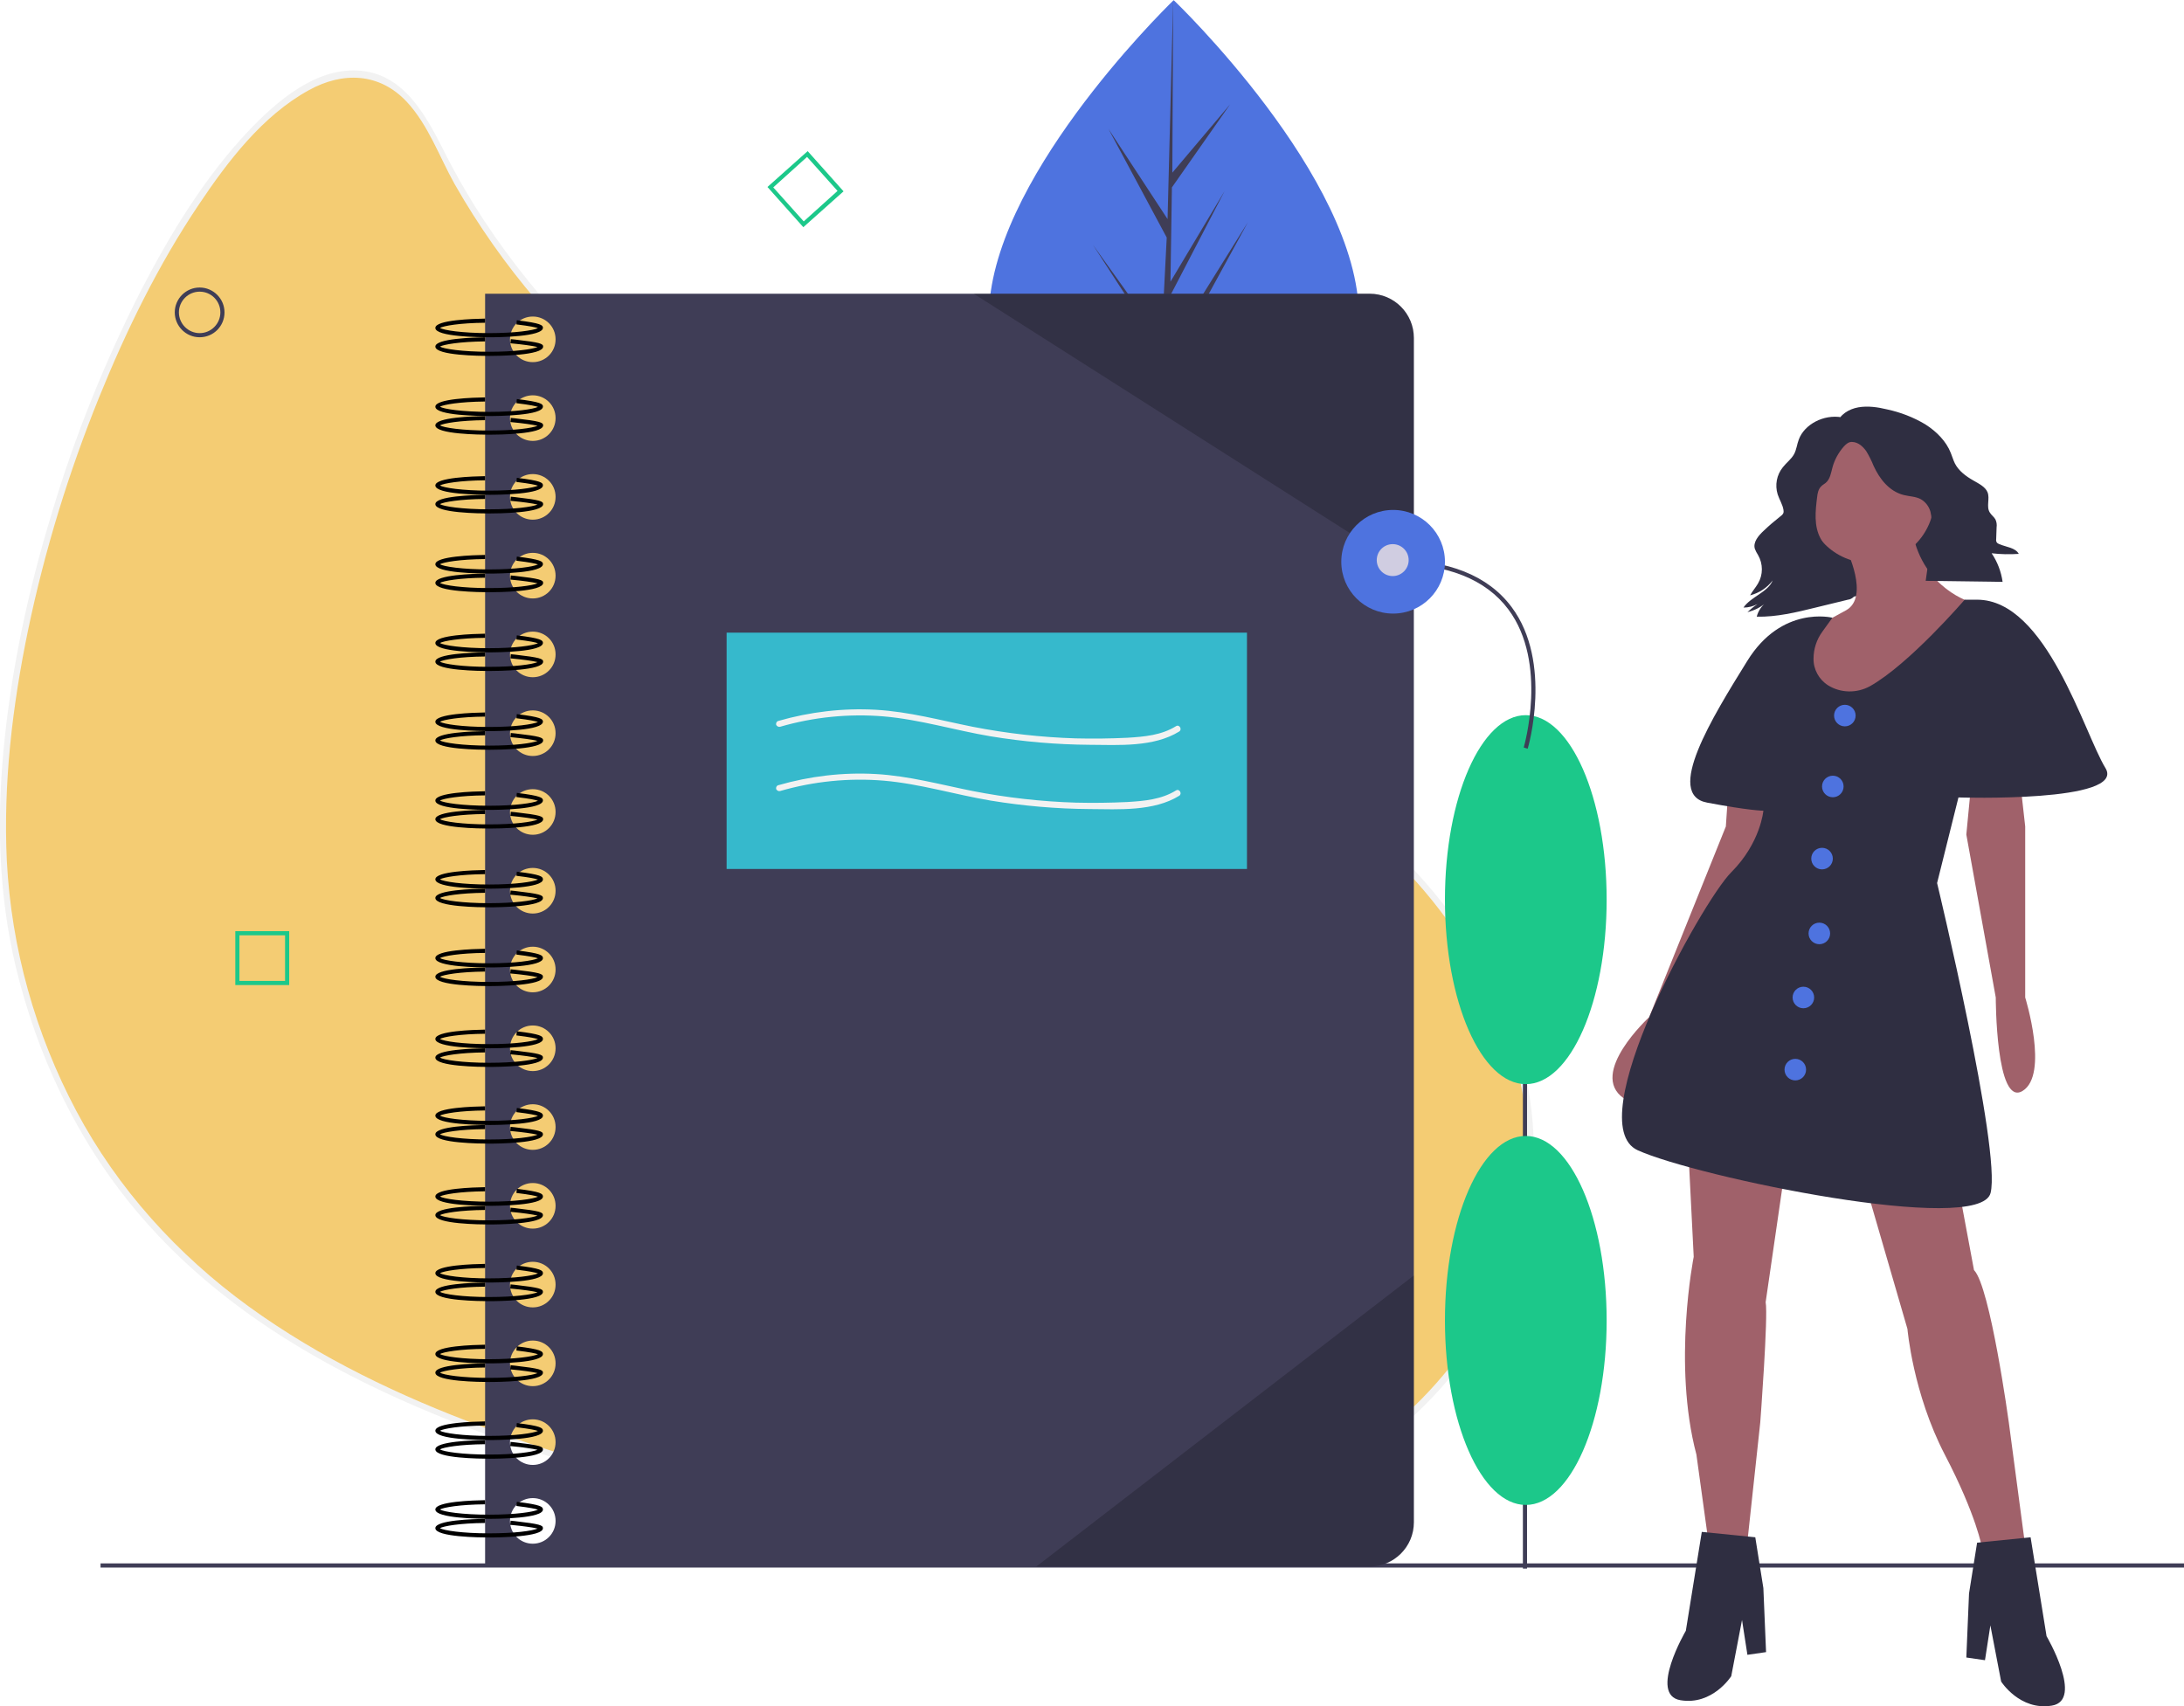 <?xml version="1.0" encoding="utf-8"?>
<!-- Generator: Adobe Illustrator 24.1.1, SVG Export Plug-In . SVG Version: 6.00 Build 0)  -->
<svg version="1.1" id="e547938f-82f5-44e4-b157-d028021b2880"
	 xmlns="http://www.w3.org/2000/svg" xmlns:xlink="http://www.w3.org/1999/xlink" x="0px" y="0px" viewBox="0 0 1053.5 823.2"
	 style="enable-background:new 0 0 1053.5 823.2;" xml:space="preserve">
<style type="text/css">
	.st0{fill:#F4CC73;}
	.st1{fill:#F2F2F2;}
	.st2{fill:#4E73DF;}
	.st3{fill:#3F3D56;}
	.st4{fill:#1CC88A;}
	.st5{fill:#36B9CC;}
	.st6{opacity:0.2;enable-background:new    ;}
	.st7{fill:#D0CDE1;}
	.st8{fill:#2F2E41;}
	.st9{fill:#A0616A;}
	.st10{fill:none;stroke:#000000;stroke-miterlimit:10;}
</style>
<path class="st0" d="M354.2,727.5C204.6,685.3,46.9,640,7.2,457.9s136.5-530.2,203-389.7c67,141.6,239,223.7,347,269.6
	C885.6,477.6,737.1,835.7,354.2,727.5z"/>
<path class="st1" d="M354.6,726.1c-81-22.9-165.6-45.8-234.7-95.9c-34.3-24.9-63.2-56.8-83.1-94.3C17,498.6,5.5,457.5,3.3,415.4
	C1.5,378,6,340.3,13.6,303.7c8-38.3,19.5-75.7,34.2-112c13.1-32.3,28.6-64,48.1-93c13.9-20.8,30.7-42.9,53.1-55.2
	c16.3-9,34-8.5,47.2,5.6c10.5,11.3,15.7,26.5,23.1,39.7c11.4,20,24.6,38.8,39.6,56.3c59.5,70,140.2,119.7,222,159.7
	c18,8.8,36.3,17.2,54.6,25.2c18.6,8.2,37.4,15.9,55.4,25.4c33,17.4,64,39.3,89.4,66.8c39.3,42.5,63.8,99.6,54.6,158
	c-8.8,55.8-46.2,101.8-94.4,129.4C574.9,747.2,495.2,752,422,740.8C399.2,737.3,376.7,732.4,354.6,726.1c-0.8-0.2-1.6,0.3-1.8,1.1
	c-0.2,0.8,0.3,1.5,1,1.8c44.1,12.4,89.8,20.1,135.7,20.1c37.2,0,74.7-5.2,110-17.6c29.1-10.2,56.6-25.4,79.7-46
	c20.5-18.3,37.2-40.9,47.8-66.3c10.2-24.6,14.5-51.2,12.3-77.8c-2.3-28.5-11.8-55.9-26.2-80.5c-17.1-29-40.7-53.7-67.3-74.1
	c-16-12.2-32.9-23.1-50.7-32.6c-18.5-10-37.9-18-57.1-26.4c-39.3-17.2-78-35.8-115.3-57.1c-41.6-23.7-81.6-50.7-117.4-82.6
	c-36-32.1-67.8-69.5-89.8-112.6c-9.2-18.1-19.9-40.5-43.3-41.5c-20.4-0.9-38.7,14.9-51.9,28.7c-21.5,22.6-38.1,50-52.4,77.6
	C50.5,174.7,36,210.6,25,247.5C13.5,285.1,5.2,323.8,1.6,363c-3.4,37-1.9,74.1,7.7,110.1c11.5,43.5,32.1,84.2,62.2,117.7
	c27.8,31.1,62.6,55.1,99.7,73.9c38.6,19.6,79.8,33.9,121.1,46.5c20.4,6.2,41,12,61.5,17.8c0.8,0.2,1.6-0.3,1.8-1.1
	C355.8,727.1,355.3,726.3,354.6,726.1z"/>
<path class="st2" d="M655.5,152.7c0,67.2-39.9,90.7-89.2,90.8c-1.1,0-2.3,0-3.4,0c-2.3,0-4.5-0.2-6.8-0.3
	c-44.5-3.1-79.1-27.8-79.1-90.3c0-64.7,82.6-146.4,88.8-152.5c0,0,0,0,0,0c0.2-0.2,0.4-0.3,0.4-0.3S655.5,85.5,655.5,152.7z"/>
<path class="st3" d="M563,233.2l32.6-45.6L563,238.2l-0.1,5.2c-2.3,0-4.5-0.2-6.8-0.3l3.5-67.3l0-0.5l0.1-0.1l0.3-6.4l-32.8-50.7
	l32.9,46l0.1,1.3l2.6-50.8l-28.1-52.4l28.5,43.5l2.7-105.4l0-0.4l0,0.3l-0.4,83.1l27.9-33l-28.1,40.1l-0.7,45.5l26.1-43.7
	l-26.2,50.4l-0.4,25.3l37.9-60.8l-38,69.6L563,233.2z"/>
<path class="st3" d="M660.7,141.7H234v614h426.7c11.7,0,21.3-9.5,21.3-21.3c0,0,0,0,0,0V163C682,151.3,672.5,141.7,660.7,141.7
	C660.7,141.7,660.7,141.7,660.7,141.7z M257,744.7c-6.1,0-11-4.9-11-11s4.9-11,11-11s11,4.9,11,11C268,739.8,263.1,744.7,257,744.7
	C257,744.7,257,744.7,257,744.7L257,744.7z M257,706.7c-6.1,0-11-4.9-11-11s4.9-11,11-11s11,4.9,11,11
	C268,701.8,263.1,706.7,257,706.7C257,706.7,257,706.7,257,706.7L257,706.7z M257,668.7c-6.1,0-11-4.9-11-11s4.9-11,11-11
	s11,4.9,11,11C268,663.8,263.1,668.7,257,668.7C257,668.7,257,668.7,257,668.7L257,668.7z M257,630.7c-6.1,0-11-4.9-11-11
	s4.9-11,11-11s11,4.9,11,11C268,625.8,263.1,630.7,257,630.7C257,630.7,257,630.7,257,630.7L257,630.7z M257,592.7
	c-6.1,0-11-4.9-11-11s4.9-11,11-11s11,4.9,11,11C268,587.8,263.1,592.7,257,592.7C257,592.7,257,592.7,257,592.7L257,592.7z
	 M257,554.7c-6.1,0-11-4.9-11-11s4.9-11,11-11s11,4.9,11,11C268,549.8,263.1,554.7,257,554.7C257,554.7,257,554.7,257,554.7
	L257,554.7z M257,516.7c-6.1,0-11-4.9-11-11s4.9-11,11-11s11,4.9,11,11C268,511.8,263.1,516.7,257,516.7
	C257,516.7,257,516.7,257,516.7L257,516.7z M257,478.7c-6.1,0-11-4.9-11-11s4.9-11,11-11s11,4.9,11,11
	C268,473.8,263.1,478.7,257,478.7C257,478.7,257,478.7,257,478.7L257,478.7z M257,440.7c-6.1,0-11-4.9-11-11s4.9-11,11-11
	s11,4.9,11,11C268,435.8,263.1,440.7,257,440.7C257,440.7,257,440.7,257,440.7L257,440.7z M257,402.7c-6.1,0-11-4.9-11-11
	s4.9-11,11-11s11,4.9,11,11C268,397.8,263.1,402.7,257,402.7C257,402.7,257,402.7,257,402.7L257,402.7z M257,364.7
	c-6.1,0-11-4.9-11-11s4.9-11,11-11s11,4.9,11,11C268,359.8,263.1,364.7,257,364.7C257,364.7,257,364.7,257,364.7L257,364.7z
	 M257,326.7c-6.1,0-11-4.9-11-11s4.9-11,11-11s11,4.9,11,11C268,321.8,263.1,326.7,257,326.7C257,326.7,257,326.7,257,326.7
	L257,326.7z M257,288.7c-6.1,0-11-4.9-11-11s4.9-11,11-11s11,4.9,11,11C268,283.8,263.1,288.7,257,288.7
	C257,288.7,257,288.7,257,288.7L257,288.7z M257,250.7c-6.1,0-11-4.9-11-11s4.9-11,11-11s11,4.9,11,11
	C268,245.8,263.1,250.7,257,250.7C257,250.7,257,250.7,257,250.7L257,250.7z M257,212.7c-6.1,0-11-4.9-11-11s4.9-11,11-11
	s11,4.9,11,11C268,207.8,263.1,212.7,257,212.7C257,212.7,257,212.7,257,212.7L257,212.7z M257,174.7c-6.1,0-11-4.9-11-11
	s4.9-11,11-11s11,4.9,11,11C268,169.8,263.1,174.7,257,174.7C257,174.7,257,174.7,257,174.7L257,174.7z"/>
<path d="M236,542.7c-4.3,0-26-0.2-26-4.5c0-3.9,18.4-4.4,24-4.5l0,2c-12.2,0.1-20.1,1.5-21.8,2.5c1.8,1.1,10.6,2.5,23.8,2.5
	c12.6,0,21.2-1.3,23.5-2.4c-1.1-0.4-3.7-1-10.4-1.8l0.2-2c11.7,1.4,12.6,2.4,12.6,3.7C262,542.5,240.3,542.7,236,542.7z"/>
<path d="M236,551.7c-4.3,0-26-0.2-26-4.5c0-3.9,18.4-4.4,24-4.5l0,2c-12.2,0.1-20.1,1.5-21.8,2.5c1.8,1.1,10.6,2.5,23.8,2.5
	c12.3,0,20.8-1.2,23.3-2.3c-2.3-0.6-7.9-1.3-11.1-1.6l-2.1-0.2l0.2-2l2,0.2c12.2,1.4,13.6,2,13.6,3.4
	C262,551.5,240.3,551.7,236,551.7z"/>
<path d="M236,505.7c-4.3,0-26-0.2-26-4.5c0-3.9,18.4-4.4,24-4.5l0,2c-12.2,0.1-20.1,1.5-21.8,2.5c1.8,1.1,10.6,2.5,23.8,2.5
	c12.6,0,21.2-1.3,23.5-2.4c-1.1-0.4-3.7-1-10.4-1.8l0.2-2c11.7,1.4,12.6,2.4,12.6,3.7C262,505.5,240.3,505.7,236,505.7z"/>
<path d="M236,514.7c-4.3,0-26-0.2-26-4.5c0-3.9,18.4-4.4,24-4.5l0,2c-12.2,0.1-20.1,1.5-21.8,2.5c1.8,1.1,10.6,2.5,23.8,2.5
	c12.3,0,20.8-1.2,23.3-2.3c-2.3-0.6-7.9-1.3-11.1-1.6l-2.1-0.2l0.2-2l2,0.2c12.2,1.4,13.6,2,13.6,3.4
	C262,514.5,240.3,514.7,236,514.7z"/>
<path d="M236,466.7c-4.3,0-26-0.2-26-4.5c0-3.9,18.4-4.4,24-4.5l0,2c-12.2,0.1-20.1,1.5-21.8,2.5c1.8,1.1,10.6,2.5,23.8,2.5
	c12.6,0,21.2-1.3,23.5-2.4c-1.1-0.4-3.7-1-10.4-1.8l0.2-2c11.7,1.4,12.6,2.4,12.6,3.7C262,466.5,240.3,466.7,236,466.7z"/>
<path d="M236,475.7c-4.3,0-26-0.2-26-4.5c0-3.9,18.4-4.4,24-4.5l0,2c-12.2,0.1-20.1,1.5-21.8,2.5c1.8,1.1,10.6,2.5,23.8,2.5
	c12.3,0,20.8-1.2,23.3-2.3c-2.3-0.6-7.9-1.3-11.1-1.6l-2.1-0.2l0.2-2l2,0.2c12.2,1.4,13.6,2,13.6,3.4
	C262,475.5,240.3,475.7,236,475.7z"/>
<path d="M236,428.7c-4.3,0-26-0.2-26-4.5c0-3.9,18.4-4.4,24-4.5l0,2c-12.2,0.1-20.1,1.5-21.8,2.5c1.8,1.1,10.6,2.5,23.8,2.5
	c12.6,0,21.2-1.3,23.5-2.4c-1.1-0.4-3.7-1-10.4-1.8l0.2-2c11.7,1.4,12.6,2.4,12.6,3.7C262,428.5,240.3,428.7,236,428.7z"/>
<path d="M236,437.7c-4.3,0-26-0.2-26-4.5c0-3.9,18.4-4.4,24-4.5l0,2c-12.2,0.1-20.1,1.5-21.8,2.5c1.8,1.1,10.6,2.5,23.8,2.5
	c12.3,0,20.8-1.2,23.3-2.3c-2.3-0.6-7.9-1.3-11.1-1.6l-2.1-0.2l0.2-2l2,0.2c12.2,1.4,13.6,2,13.6,3.4
	C262,437.5,240.3,437.7,236,437.7z"/>
<path d="M236,390.7c-4.3,0-26-0.2-26-4.5c0-3.9,18.4-4.4,24-4.5l0,2c-12.2,0.1-20.1,1.5-21.8,2.5c1.8,1.1,10.6,2.5,23.8,2.5
	c12.6,0,21.2-1.3,23.5-2.4c-1.1-0.4-3.7-1-10.4-1.8l0.2-2c11.7,1.4,12.6,2.4,12.6,3.6C262,390.5,240.3,390.7,236,390.7z"/>
<path d="M236,399.7c-4.3,0-26-0.2-26-4.5c0-3.9,18.4-4.4,24-4.5l0,2c-12.2,0.1-20.1,1.5-21.8,2.5c1.8,1.1,10.6,2.5,23.8,2.5
	c12.3,0,20.8-1.2,23.3-2.3c-2.3-0.6-7.9-1.3-11.1-1.6l-2-0.2l0.2-2l2,0.2c12.2,1.4,13.6,2,13.6,3.4C262,399.5,240.3,399.7,236,399.7
	z"/>
<path d="M236,352.7c-4.3,0-26-0.2-26-4.5c0-3.9,18.4-4.4,24-4.5l0,2c-12.2,0.1-20.1,1.5-21.8,2.5c1.8,1.1,10.6,2.5,23.8,2.5
	c12.6,0,21.2-1.3,23.5-2.4c-1.1-0.4-3.7-1-10.4-1.8l0.2-2c11.7,1.4,12.6,2.4,12.6,3.6C262,352.5,240.3,352.7,236,352.7z"/>
<path d="M236,361.7c-4.3,0-26-0.2-26-4.5c0-3.9,18.4-4.4,24-4.5l0,2c-12.2,0.1-20.1,1.5-21.8,2.5c1.8,1.1,10.6,2.5,23.8,2.5
	c12.3,0,20.8-1.2,23.3-2.3c-2.3-0.6-7.9-1.3-11.1-1.6l-2-0.2l0.2-2l2,0.2c12.2,1.4,13.6,2,13.6,3.4C262,361.5,240.3,361.7,236,361.7
	z"/>
<path d="M236,314.7c-4.3,0-26-0.2-26-4.5c0-3.9,18.4-4.4,24-4.5l0,2c-12.2,0.1-20.1,1.5-21.8,2.5c1.8,1.1,10.6,2.5,23.8,2.5
	c12.6,0,21.2-1.3,23.5-2.4c-1.1-0.4-3.7-1-10.4-1.8l0.2-2c11.7,1.4,12.6,2.4,12.6,3.6C262,314.5,240.3,314.7,236,314.7z"/>
<path d="M236,323.7c-4.3,0-26-0.2-26-4.5c0-3.9,18.4-4.4,24-4.5l0,2c-12.2,0.1-20.1,1.5-21.8,2.5c1.8,1.1,10.6,2.5,23.8,2.5
	c12.3,0,20.8-1.2,23.3-2.3c-2.3-0.6-7.9-1.3-11.1-1.6l-2-0.2l0.2-2l2,0.2c12.2,1.4,13.6,2,13.6,3.4C262,323.5,240.3,323.7,236,323.7
	z"/>
<path d="M236,276.7c-4.3,0-26-0.2-26-4.5c0-3.9,18.4-4.4,24-4.5l0,2c-12.2,0.1-20.1,1.5-21.8,2.5c1.8,1.1,10.6,2.5,23.8,2.5
	c12.6,0,21.2-1.3,23.5-2.4c-1.1-0.4-3.7-1-10.4-1.8l0.2-2c11.7,1.4,12.6,2.4,12.6,3.6C262,276.5,240.3,276.7,236,276.7z"/>
<path d="M236,285.7c-4.3,0-26-0.2-26-4.5c0-3.9,18.4-4.4,24-4.5l0,2c-12.2,0.1-20.1,1.5-21.8,2.5c1.8,1.1,10.6,2.5,23.8,2.5
	c12.3,0,20.8-1.2,23.3-2.3c-2.3-0.6-7.9-1.3-11.1-1.6l-2-0.2l0.2-2l2,0.2c12.2,1.4,13.6,2,13.6,3.4C262,285.5,240.3,285.7,236,285.7
	z"/>
<path d="M236,238.7c-4.3,0-26-0.2-26-4.5c0-3.9,18.4-4.4,24-4.5l0,2c-12.2,0.1-20.1,1.5-21.8,2.5c1.8,1.1,10.6,2.5,23.8,2.5
	c12.6,0,21.2-1.3,23.5-2.4c-1.1-0.4-3.7-1-10.4-1.8l0.2-2c11.7,1.4,12.6,2.4,12.6,3.6C262,238.5,240.3,238.7,236,238.7z"/>
<path d="M236,247.7c-4.3,0-26-0.2-26-4.5c0-3.9,18.4-4.4,24-4.5l0,2c-12.2,0.1-20.1,1.5-21.8,2.5c1.8,1.1,10.6,2.5,23.8,2.5
	c12.3,0,20.8-1.2,23.3-2.3c-2.3-0.6-7.9-1.3-11.1-1.6l-2-0.2l0.2-2l2,0.2c12.2,1.4,13.6,2,13.6,3.4C262,247.5,240.3,247.7,236,247.7
	z"/>
<path d="M236,200.7c-4.3,0-26-0.2-26-4.5c0-3.9,18.4-4.4,24-4.5l0,2c-12.2,0.1-20.1,1.5-21.8,2.5c1.8,1.1,10.6,2.5,23.8,2.5
	c12.6,0,21.2-1.3,23.5-2.4c-1.1-0.4-3.7-1-10.4-1.8l0.2-2c11.7,1.4,12.6,2.4,12.6,3.6C262,200.5,240.3,200.7,236,200.7z"/>
<path d="M236,209.7c-4.3,0-26-0.2-26-4.5c0-3.9,18.4-4.4,24-4.5l0,2c-12.2,0.1-20.1,1.5-21.8,2.5c1.8,1.1,10.6,2.5,23.8,2.5
	c12.3,0,20.8-1.2,23.3-2.3c-2.3-0.6-7.9-1.3-11.1-1.6l-2-0.2l0.2-2l2,0.2c12.2,1.4,13.6,2,13.6,3.4C262,209.5,240.3,209.7,236,209.7
	z"/>
<path d="M236,162.7c-4.3,0-26-0.2-26-4.5c0-3.9,18.4-4.4,24-4.5l0,2c-12.2,0.1-20.1,1.5-21.8,2.5c1.8,1.1,10.6,2.5,23.8,2.5
	c12.6,0,21.2-1.3,23.5-2.4c-1.1-0.4-3.7-1-10.4-1.8l0.2-2c11.7,1.4,12.6,2.4,12.6,3.6C262,162.5,240.3,162.7,236,162.7z"/>
<path d="M236,171.7c-4.3,0-26-0.2-26-4.5c0-3.9,18.4-4.4,24-4.5l0,2c-12.2,0.1-20.1,1.5-21.8,2.5c1.8,1.1,10.6,2.5,23.8,2.5
	c12.3,0,20.8-1.2,23.3-2.3c-2.3-0.6-7.9-1.3-11.1-1.6l-2-0.2l0.2-2l2,0.2c12.2,1.4,13.6,2,13.6,3.4C262,171.5,240.3,171.7,236,171.7
	z"/>
<path d="M236,581.7c-4.3,0-26-0.2-26-4.5c0-3.9,18.4-4.4,24-4.5l0,2c-12.2,0.1-20.1,1.5-21.8,2.5c1.8,1.1,10.6,2.5,23.8,2.5
	c12.6,0,21.2-1.3,23.5-2.4c-1.1-0.4-3.7-1-10.4-1.8l0.2-2c11.7,1.4,12.6,2.4,12.6,3.7C262,581.5,240.3,581.7,236,581.7z"/>
<path d="M236,590.7c-4.3,0-26-0.2-26-4.5c0-3.9,18.4-4.4,24-4.5l0,2c-12.2,0.1-20.1,1.5-21.8,2.5c1.8,1.1,10.6,2.5,23.8,2.5
	c12.3,0,20.8-1.2,23.3-2.3c-2.3-0.6-7.9-1.3-11.1-1.6l-2.1-0.2l0.2-2l2,0.2c12.2,1.4,13.6,2,13.6,3.4
	C262,590.5,240.3,590.7,236,590.7z"/>
<path d="M236,618.7c-4.3,0-26-0.2-26-4.5c0-3.9,18.4-4.4,24-4.5l0,2c-12.2,0.1-20.1,1.5-21.8,2.5c1.8,1.1,10.6,2.5,23.8,2.5
	c12.6,0,21.2-1.3,23.5-2.4c-1.1-0.4-3.7-1-10.4-1.8l0.2-2c11.7,1.4,12.6,2.4,12.6,3.7C262,618.5,240.3,618.7,236,618.7z"/>
<path d="M236,627.7c-4.3,0-26-0.2-26-4.5c0-3.9,18.4-4.4,24-4.5l0,2c-12.2,0.1-20.1,1.5-21.8,2.5c1.8,1.1,10.6,2.5,23.8,2.5
	c12.3,0,20.8-1.2,23.3-2.3c-2.3-0.6-7.9-1.3-11.1-1.6l-2.1-0.2l0.2-2l2,0.2c12.2,1.4,13.6,2,13.6,3.4
	C262,627.5,240.3,627.7,236,627.7z"/>
<path d="M236,657.7c-4.3,0-26-0.2-26-4.5c0-3.9,18.4-4.4,24-4.5l0,2c-12.2,0.1-20.1,1.5-21.8,2.5c1.8,1.1,10.6,2.5,23.8,2.5
	c12.6,0,21.2-1.3,23.5-2.4c-1.1-0.4-3.7-1-10.4-1.8l0.2-2c11.7,1.4,12.6,2.4,12.6,3.7C262,657.5,240.3,657.7,236,657.7z"/>
<path d="M236,666.7c-4.3,0-26-0.2-26-4.5c0-3.9,18.4-4.4,24-4.5l0,2c-12.2,0.1-20.1,1.5-21.8,2.5c1.8,1.1,10.6,2.5,23.8,2.5
	c12.3,0,20.8-1.2,23.3-2.3c-2.3-0.6-7.9-1.3-11.1-1.6l-2.1-0.2l0.2-2l2,0.2c12.2,1.4,13.6,2,13.6,3.4
	C262,666.5,240.3,666.7,236,666.7z"/>
<path d="M236,694.7c-4.3,0-26-0.2-26-4.5c0-3.9,18.4-4.4,24-4.5l0,2c-12.2,0.1-20.1,1.5-21.8,2.5c1.8,1.1,10.6,2.5,23.8,2.5
	c12.6,0,21.2-1.3,23.5-2.4c-1.1-0.4-3.7-1-10.4-1.8l0.2-2c11.7,1.4,12.6,2.4,12.6,3.7C262,694.5,240.3,694.7,236,694.7z"/>
<path d="M236,703.7c-4.3,0-26-0.2-26-4.5c0-3.9,18.4-4.4,24-4.5l0,2c-12.2,0.1-20.1,1.5-21.8,2.5c1.8,1.1,10.6,2.5,23.8,2.5
	c12.3,0,20.8-1.2,23.3-2.3c-2.3-0.6-7.9-1.3-11.1-1.6l-2.1-0.2l0.2-2l2,0.2c12.2,1.4,13.6,2,13.6,3.4
	C262,703.5,240.3,703.7,236,703.7z"/>
<path d="M236,732.7c-4.3,0-26-0.2-26-4.5c0-3.9,18.4-4.4,24-4.5l0,2c-12.2,0.1-20.1,1.5-21.8,2.5c1.8,1.1,10.6,2.5,23.8,2.5
	c12.6,0,21.2-1.3,23.5-2.4c-1.1-0.4-3.7-1-10.4-1.8l0.2-2c11.7,1.4,12.6,2.4,12.6,3.7C262,732.5,240.3,732.7,236,732.7z"/>
<path d="M236,741.7c-4.3,0-26-0.2-26-4.5c0-3.9,18.4-4.4,24-4.5l0,2c-12.2,0.1-20.1,1.5-21.8,2.5c1.8,1.1,10.6,2.5,23.8,2.5
	c12.3,0,20.8-1.2,23.3-2.3c-2.3-0.6-7.9-1.3-11.1-1.6l-2.1-0.2l0.2-2l2,0.2c12.2,1.4,13.6,2,13.6,3.4
	C262,741.5,240.3,741.7,236,741.7z"/>
<rect x="48.5" y="754.2" class="st3" width="1005" height="2"/>
<path class="st3" d="M96.3,162.7c-6.6,0-12-5.4-12-12s5.4-12,12-12s12,5.4,12,12C108.3,157.3,103,162.7,96.3,162.7z M96.3,140.7
	c-5.5,0-10,4.5-10,10s4.5,10,10,10s10-4.5,10-10C106.3,145.2,101.9,140.7,96.3,140.7z"/>
<path class="st4" d="M139.5,475.2h-26v-26h26V475.2z M115.5,473.2h22v-22h-22V473.2z"/>
<path class="st4" d="M387.5,109.6l-17.3-19.4l19.4-17.3l17.3,19.4L387.5,109.6z M373,90.4l14.7,16.4L404,92.1l-14.7-16.4L373,90.4z"
	/>
<rect x="350.5" y="305.2" class="st5" width="251" height="114"/>
<path class="st1" d="M376.3,381.6c16.2-4.7,33.2-6.4,50-5c17.4,1.5,34.3,6.7,51.5,9.6c15.8,2.6,31.9,4,47.9,4.1
	c13.9,0.1,30.8,1.2,43.1-6.4c1.6-1,0.1-3.6-1.5-2.6c-7.1,4.4-15.3,5.1-23.5,5.6c-8.3,0.4-16.5,0.5-24.8,0.3
	c-16.7-0.5-33.4-2.4-49.8-5.6c-15.5-3.1-30.8-7.3-46.7-8.2c-15.9-0.9-31.8,1-47.1,5.4c-0.8,0.2-1.2,1.1-1,1.9
	C374.8,381.4,375.6,381.8,376.3,381.6L376.3,381.6z"/>
<path class="st1" d="M376.3,350.6c16.2-4.7,33.2-6.4,50-5c17.4,1.5,34.3,6.7,51.5,9.6c15.8,2.6,31.9,4,47.9,4.1
	c13.9,0.1,30.8,1.2,43.1-6.4c1.6-1,0.1-3.6-1.5-2.6c-7.1,4.4-15.3,5.1-23.5,5.6c-8.3,0.4-16.5,0.5-24.8,0.3
	c-16.7-0.5-33.4-2.4-49.8-5.6c-15.5-3.1-30.8-7.3-46.7-8.2c-15.9-0.9-31.8,1-47.1,5.4c-0.8,0.2-1.2,1.1-1,1.9
	C374.8,350.4,375.6,350.8,376.3,350.6L376.3,350.6z"/>
<path class="st6" d="M682,615.3v119.1c0,11.7-9.5,21.3-21.3,21.3c0,0,0,0,0,0H499.9L682,615.3z"/>
<path class="st6" d="M682,163v113.8L469.7,141.7h191.1C672.5,141.7,682,151.3,682,163C682,163,682,163,682,163z"/>
<rect x="734.6" y="399" class="st3" width="2" height="357.7"/>
<ellipse class="st4" cx="736" cy="637" rx="39" ry="89"/>
<ellipse class="st4" cx="736" cy="434" rx="39" ry="89"/>
<path class="st3" d="M736.9,361.2l-1.9-0.6c0.1-0.4,11.9-40.7-7.4-66.6C716.7,279.4,698,272,672,272v-2c26.7,0,45.9,7.7,57.2,22.9
	C749.1,319.6,737.1,360.8,736.9,361.2z"/>
<circle class="st2" cx="672" cy="271" r="25"/>
<circle class="st7" cx="671.8" cy="270.2" r="7.7"/>
<polygon class="st8" points="950.5,276.9 870.5,292.4 870.5,229.2 944,231.8 "/>
<path class="st9" d="M951.1,375.5l-2.6,27.1l14.2,78.6c0,0,0,52.9,12.9,45.1s1.3-45.1,1.3-45.1v-82.5l-2.6-23.2L951.1,375.5z"/>
<path class="st9" d="M833.8,379.4l-1.3,19.3l-37,92c0,0-29.5,27.1-12.3,39.1c17.1,12,27.5-29.2,27.5-29.2l40-78.6l3.9-42.5
	L833.8,379.4z"/>
<path class="st9" d="M814.4,554.7l2.6,51.6c0,0-10.3,51.6,1.3,95.4l6.4,46.4l18-2.6l6.4-59.3c0,0,3.9-51.6,2.6-58l9-61.9
	L814.4,554.7z"/>
<path class="st9" d="M899.5,570.2l20.6,70.9c0,0,2.6,30.9,18,60.6c15.5,29.7,18,45.1,18,45.1l20.6-2.6l-7.7-58c0,0-9-65.7-16.8-73.5
	l-7.7-41.3L899.5,570.2z"/>
<circle class="st9" cx="902.1" cy="240.7" r="30.9"/>
<path class="st10" d="M892.4,262.7"/>
<path class="st9" d="M890.5,264.7c0,0,11.6,23.2,0,29.7c-11.6,6.4-16.8,9-16.8,9s-15.5,58,19.3,52.9s58-65.7,58-65.7
	s-23.2-6.4-28.4-33.5L890.5,264.7z"/>
<path class="st8" d="M881.8,330.6c-4.4-2.8-7.1-7.7-7-12.9c0-4.6,1.5-9.2,4.2-12.9l4.9-6.8c0,0-24.4-6.2-41.1,20.9
	c-16.8,27.1-40,64.5-19.3,68.3c20.6,3.9,27.1,3.9,27.1,3.9s-1.3,15.5-15.5,29.7c-14.2,14.2-73.5,121.2-45.1,134.1
	s165,41.3,170.2,20.6s-25.8-149.5-25.8-149.5l10.3-41.3c0,0,81.2,2.6,70.9-14.2s-28.4-81.2-61.9-81.2h-6c0,0-26.8,31.2-45.8,41.8
	C895.6,334.5,887.9,334.4,881.8,330.6z"/>
<path class="st8" d="M953.7,744.2l-3.9,24.5l-1.3,30.9l9,1.3l2.6-16.8l5.2,27.1c0,0,9,14.2,24.5,11.6s-2.6-33.5-2.6-33.5l-7.7-47.7
	L953.7,744.2z"/>
<path class="st8" d="M846.7,741.6l3.9,24.5l1.3,30.9l-9,1.3l-2.6-16.8l-5.2,27.1c0,0-9,14.2-24.5,11.6s2.6-33.5,2.6-33.5l7.7-47.7
	L846.7,741.6z"/>
<circle class="st2" cx="889.9" cy="345.2" r="5.2"/>
<circle class="st2" cx="884.1" cy="379.4" r="5.2"/>
<circle class="st2" cx="878.9" cy="414.2" r="5.2"/>
<circle class="st2" cx="877.6" cy="450.3" r="5.2"/>
<circle class="st2" cx="869.9" cy="481.2" r="5.2"/>
<circle class="st2" cx="866" cy="516" r="5.2"/>
<path class="st8" d="M888.3,201.3c-8.6-1.5-17.9,3.4-20.6,10.7c-0.9,2.3-1.1,4.9-2.3,7.1c-1.3,2.4-3.7,4.1-5.4,6.3
	c-3,3.7-3.9,8.6-2.5,13.1c0.8,2.5,2.4,4.9,2.8,7.5c0.1,0.6,0.1,1.1-0.1,1.6c-0.3,0.6-0.8,1.1-1.4,1.5c-2.8,2.2-5.5,4.5-8,6.9
	c-2.6,2.4-5.3,5.6-4.3,8.8c0.4,1,0.9,2,1.5,2.9c2.5,4.3,2.5,9.6,0,13.8c-1.1,1.9-2.7,3.7-3.8,5.7c4.3-1.1,8.2-3.6,10.9-7.2
	c-2.3,5.7-10.6,7.9-14.1,13.1c2.4,0,4.7-0.6,6.8-1.7c-1.8,1.2-3.4,2.5-4.9,3.9c3.4-0.8,6.6-2.4,9.2-4.8c-2.3,1.7-4,4.2-4.7,7
	c9.6,0.2,19.1-2.1,28.4-4.4l15.6-3.8c1-0.1,2-0.6,2.7-1.3c0.5-0.7,0.6-1.5,0.5-2.3c-0.3-3.9-2.5-7.6-4.8-11c-1.8-2.5-3.7-5-5.7-7.3
	c-2.1-2.4-4.4-4.8-5.9-7.6c-3.3-6.1-2.5-13.2-1.7-19.8c0.2-2,0.6-4.1,2.1-5.5c0.6-0.6,1.4-1,2-1.5c2.2-1.8,2.6-4.8,3.3-7.4
	c1-3.8,3-7.4,5.6-10.3c1-1.1,2.3-2.2,3.9-2.1c3,0.1,5.2,2.2,6.8,4.4c1.4,2.3,2.6,4.7,3.6,7.2c2.8,6.1,7.4,12.2,14.5,14
	c2.8,0.7,5.8,0.7,8.2,2c2.3,1.3,4,3.5,4.7,6.1c0.6,2.5,0.7,5,0.4,7.5c-0.5,8.7-1.4,17.3-2.7,25.8l37.1,0.5
	c-0.7-4.9-2.5-9.7-5.3-13.8c4.3,0.5,8.7,0.6,13.1,0.3c-1.6-3-6.1-3.3-9.4-4.7c-0.4-0.2-0.9-0.4-1.2-0.8c-0.3-0.5-0.4-1.1-0.3-1.6
	l0.2-5.7c0.2-1.3,0-2.7-0.6-3.9c-0.7-1.2-2-2.1-2.7-3.3c-1.8-2.9,0.2-6.7-1.1-9.8c-1.1-2.6-4.2-4.1-6.8-5.6
	c-3.7-2.1-7.1-4.7-8.9-8.2c-0.8-1.6-1.3-3.4-2-5.1c-2.2-5.6-6.8-10.3-12.3-13.8c-5.7-3.4-11.9-5.8-18.4-7.2c-4.5-1.1-9.3-1.8-13.9-1
	s-9,3.6-10.2,7.6"/>
</svg>
